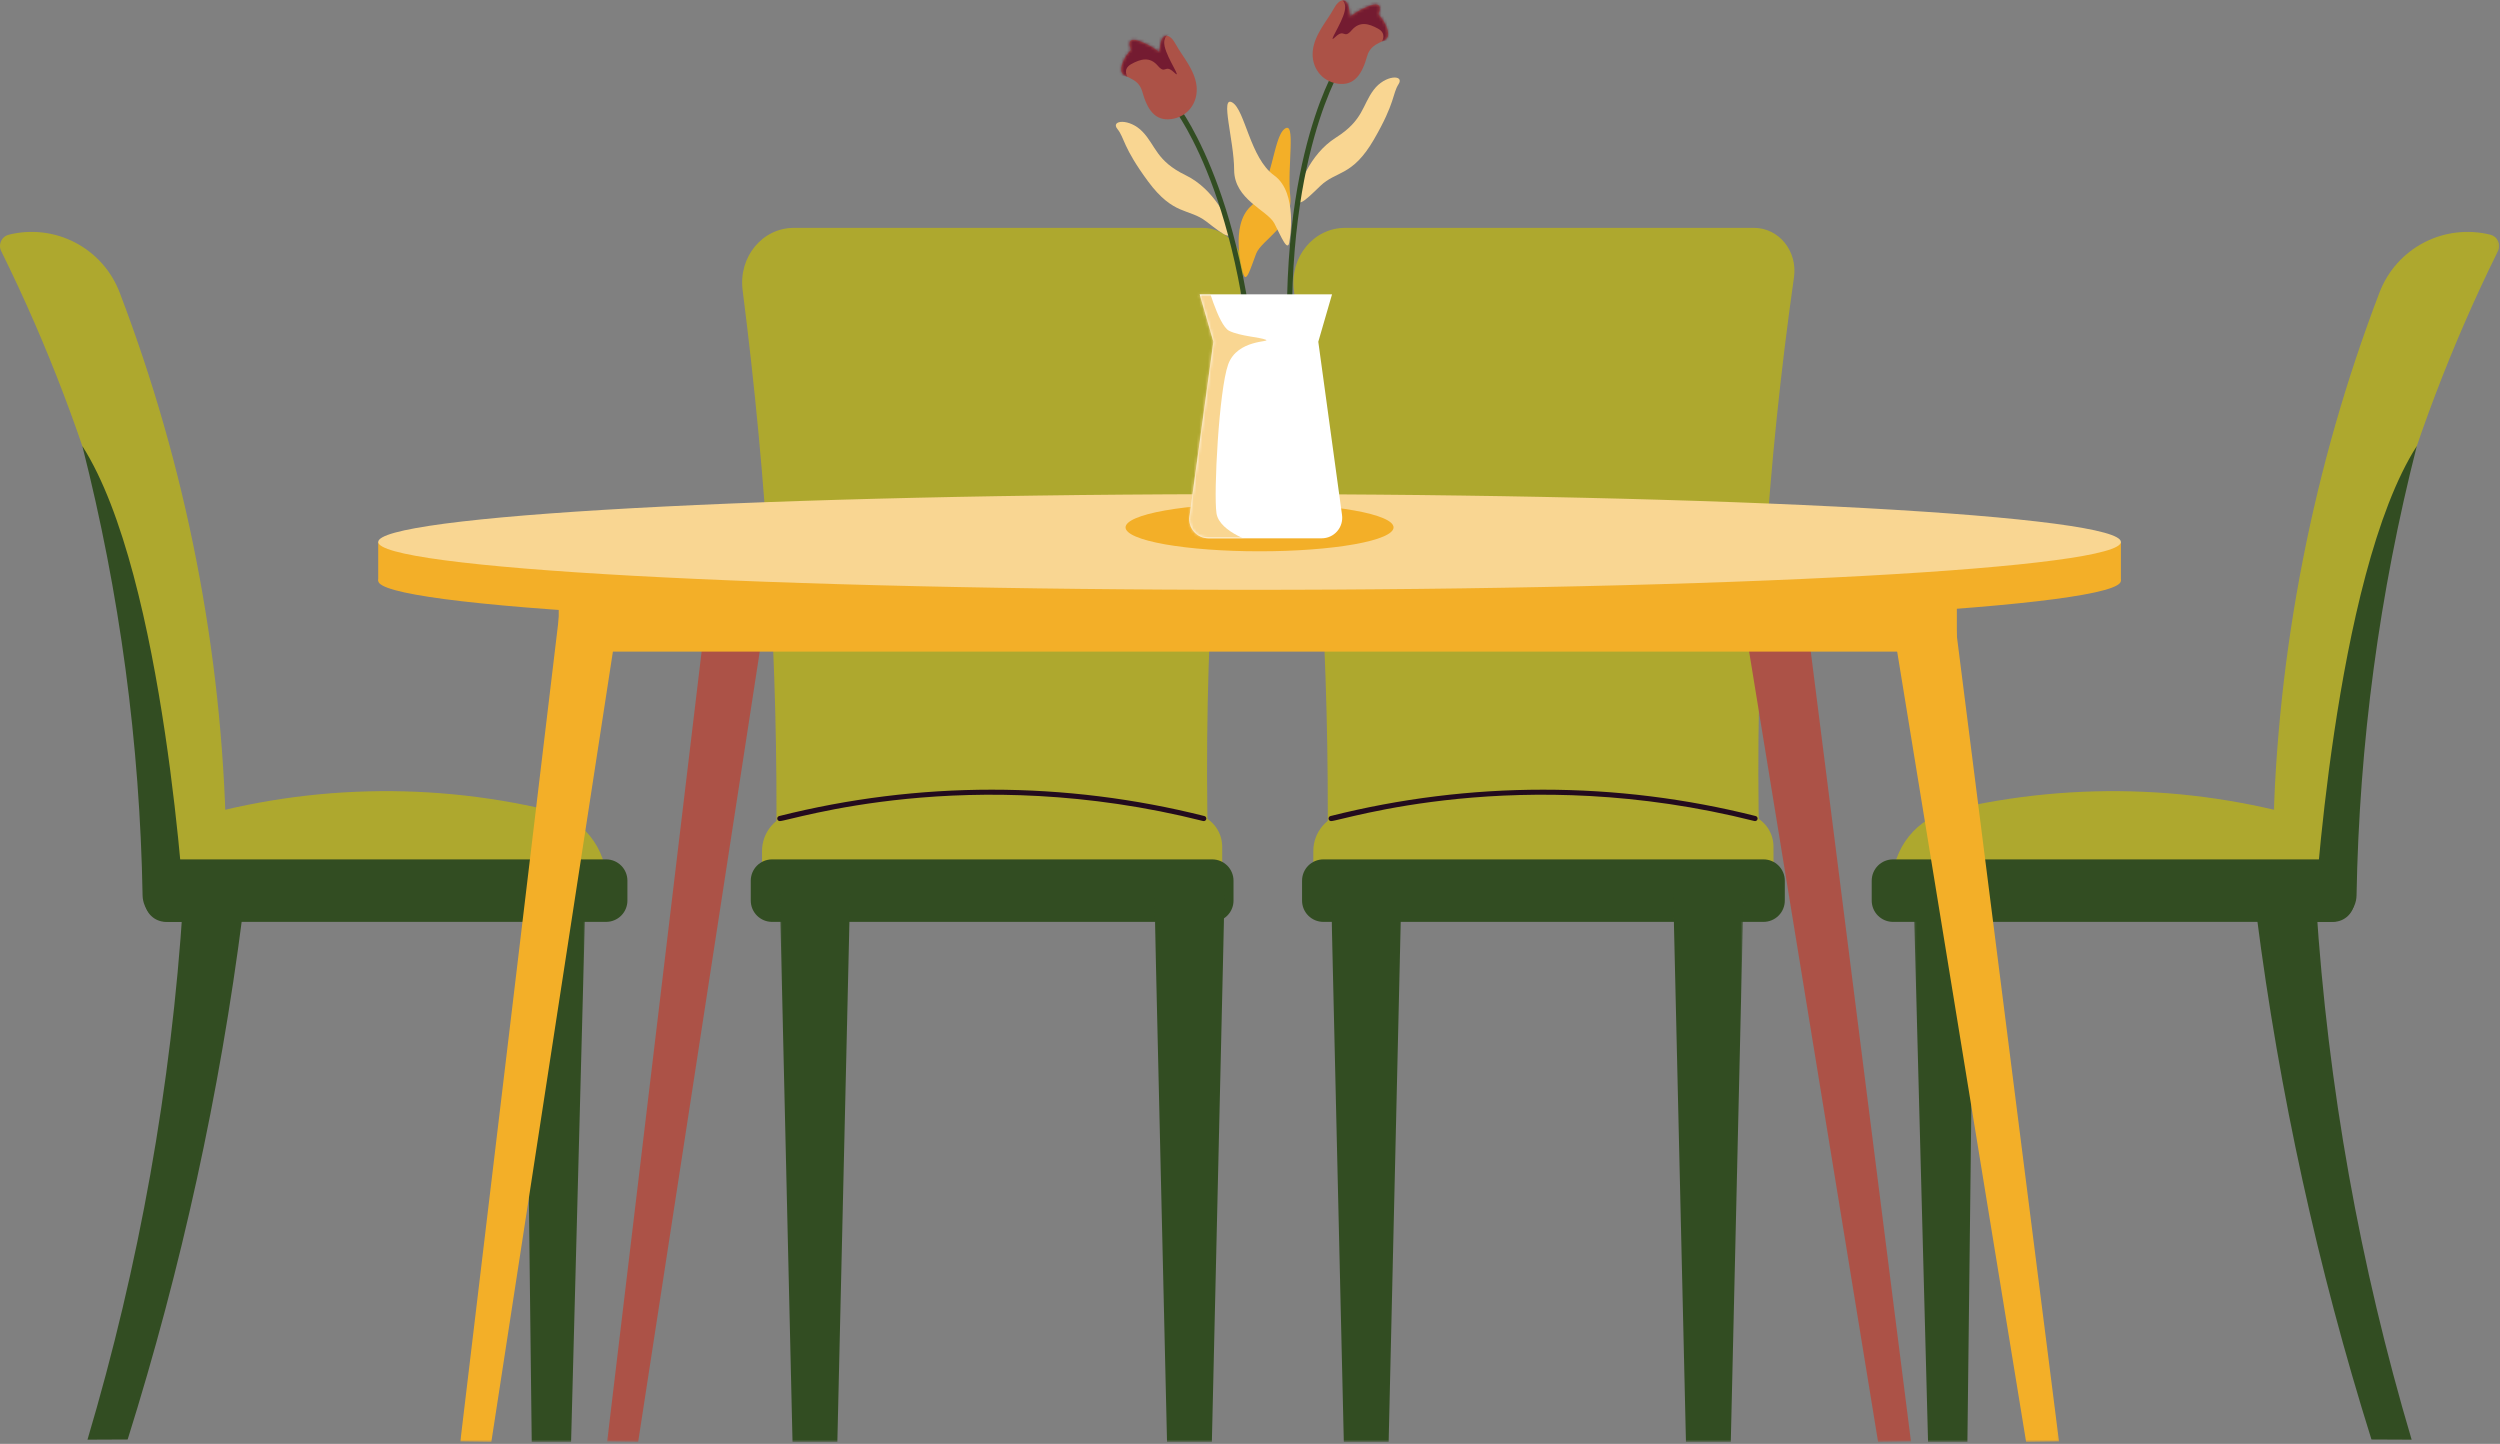 <svg width="864" height="499" viewBox="0 0 864 499" fill="none" xmlns="http://www.w3.org/2000/svg">
<rect x="0" y="0" width="864" height="499" fill="#808080" stroke="none"/>
<path d="M422.406 313.953H263.359V294.099C263.359 293.318 263.427 292.542 263.563 291.771C263.703 291.005 263.906 290.25 264.172 289.516C264.443 288.781 264.771 288.078 265.167 287.401C265.557 286.724 266.005 286.089 266.51 285.49C267.016 284.896 267.568 284.349 268.172 283.849C268.771 283.349 269.411 282.906 270.094 282.516C270.771 282.13 271.479 281.807 272.219 281.542C272.953 281.281 273.708 281.083 274.479 280.953C297.365 277.104 320.411 275.198 343.62 275.234C366.828 275.276 389.87 277.26 412.74 281.193C413.411 281.302 414.063 281.474 414.703 281.703C415.339 281.927 415.953 282.214 416.542 282.547C417.13 282.88 417.688 283.266 418.208 283.698C418.729 284.13 419.208 284.609 419.646 285.125C420.083 285.641 420.474 286.193 420.813 286.776C421.156 287.365 421.443 287.974 421.677 288.609C421.911 289.245 422.089 289.896 422.208 290.563C422.328 291.229 422.385 291.906 422.391 292.583L422.406 313.953Z" fill="#AEA82E"/>
<path d="M417.485 292.583H268.298C268.912 231.26 265.173 167.078 256.652 100.297C255.188 88.818 263.449 78.75 274.381 78.75H415.631C424.261 78.75 430.766 86.771 429.48 95.838C420.35 160.125 415.855 226.078 417.485 292.583Z" fill="#AEA82E"/>
<path d="M612.933 313.953H453.886V294.099C453.886 293.318 453.953 292.542 454.089 291.771C454.224 291.005 454.427 290.25 454.698 289.516C454.964 288.781 455.297 288.078 455.688 287.401C456.084 286.724 456.532 286.089 457.037 285.49C457.542 284.896 458.094 284.344 458.698 283.844C459.297 283.344 459.938 282.901 460.62 282.516C461.297 282.13 462.006 281.807 462.745 281.542C463.479 281.281 464.235 281.083 465.006 280.953C487.891 277.104 510.938 275.198 534.146 275.234C557.354 275.276 580.396 277.26 603.266 281.193C603.938 281.302 604.589 281.474 605.229 281.703C605.865 281.927 606.479 282.208 607.068 282.547C607.657 282.88 608.214 283.266 608.735 283.698C609.256 284.13 609.74 284.604 610.177 285.12C610.615 285.641 611.006 286.193 611.344 286.776C611.688 287.359 611.974 287.974 612.209 288.609C612.443 289.245 612.62 289.896 612.74 290.563C612.86 291.229 612.917 291.901 612.917 292.583L612.933 313.953Z" fill="#AEA82E"/>
<path d="M608.011 292.583H458.823C459.438 231.26 455.693 167.078 447.172 100.297C445.714 88.818 453.969 78.75 464.901 78.75H606.146C614.782 78.75 621.287 86.771 619.995 95.838C610.881 160.125 606.381 226.078 608.011 292.583Z" fill="#AEA82E"/>
<path d="M266.823 297.005H418.943C419.422 297.005 419.901 297.052 420.375 297.146C420.849 297.24 421.313 297.38 421.756 297.563C422.203 297.75 422.631 297.974 423.032 298.245C423.433 298.511 423.802 298.818 424.146 299.156C424.49 299.5 424.792 299.87 425.063 300.276C425.328 300.677 425.558 301.099 425.74 301.547C425.927 301.995 426.068 302.453 426.162 302.927C426.256 303.401 426.302 303.88 426.302 304.365V311.245C426.302 311.724 426.256 312.203 426.162 312.677C426.068 313.151 425.927 313.615 425.74 314.057C425.558 314.505 425.328 314.927 425.063 315.333C424.792 315.735 424.49 316.104 424.146 316.448C423.802 316.787 423.433 317.094 423.032 317.36C422.631 317.63 422.203 317.86 421.756 318.042C421.313 318.229 420.849 318.365 420.375 318.458C419.901 318.557 419.422 318.604 418.943 318.604H266.823C266.339 318.604 265.86 318.557 265.386 318.458C264.912 318.365 264.453 318.229 264.006 318.042C263.558 317.86 263.136 317.63 262.735 317.36C262.334 317.094 261.959 316.787 261.62 316.448C261.276 316.104 260.969 315.735 260.703 315.333C260.433 314.927 260.209 314.505 260.021 314.057C259.839 313.615 259.698 313.151 259.604 312.677C259.511 312.203 259.464 311.724 259.464 311.245V304.365C259.464 303.88 259.511 303.401 259.604 302.927C259.698 302.453 259.839 301.995 260.021 301.547C260.209 301.099 260.433 300.677 260.703 300.276C260.969 299.87 261.276 299.5 261.62 299.156C261.959 298.818 262.334 298.511 262.735 298.245C263.136 297.974 263.558 297.75 264.006 297.563C264.453 297.38 264.912 297.24 265.386 297.146C265.86 297.052 266.339 297.005 266.823 297.005Z" fill="#324D22"/>
<mask id="mask0_837_28607" style="mask-type:luminance" maskUnits="userSpaceOnUse" x="269" y="308" width="26" height="191">
<path d="M269.219 308.537H294.552V498.412H269.219V308.537Z" fill="white"/>
</mask>
<g mask="url(#mask0_837_28607)">
<path d="M289.39 498.318H273.896L269.505 309.141H293.781L289.39 498.318Z" fill="#324D22"/>
</g>
<mask id="mask1_837_28607" style="mask-type:luminance" maskUnits="userSpaceOnUse" x="398" y="308" width="26" height="191">
<path d="M398.553 308.537H423.886V498.412H398.553V308.537Z" fill="white"/>
</mask>
<g mask="url(#mask1_837_28607)">
<path d="M418.823 498.318H403.323L398.933 309.141H423.209L418.823 498.318Z" fill="#324D22"/>
</g>
<path d="M269.505 283.771C269.281 283.771 269.089 283.698 268.922 283.547C268.75 283.401 268.656 283.214 268.625 282.995C268.599 282.771 268.646 282.568 268.776 282.38C268.901 282.198 269.073 282.078 269.292 282.026C281.302 279 293.453 276.724 305.745 275.198C318.042 273.672 330.38 272.912 342.766 272.912C355.151 272.912 367.495 273.672 379.787 275.198C392.078 276.724 404.229 279 416.24 282.026C416.479 282.083 416.662 282.224 416.781 282.432C416.906 282.641 416.938 282.865 416.88 283.104C416.818 283.339 416.682 283.521 416.469 283.646C416.261 283.771 416.037 283.802 415.797 283.745C334.568 263.287 272.943 283.771 269.505 283.771Z" fill="#230B1E"/>
<path d="M457.35 297.005H609.469C609.949 297.005 610.428 297.052 610.902 297.146C611.376 297.24 611.839 297.38 612.282 297.563C612.73 297.75 613.157 297.974 613.558 298.245C613.959 298.511 614.329 298.818 614.673 299.156C615.011 299.5 615.318 299.87 615.589 300.276C615.855 300.677 616.084 301.099 616.266 301.547C616.454 301.995 616.594 302.453 616.688 302.927C616.782 303.401 616.829 303.88 616.829 304.365V311.245C616.829 311.724 616.782 312.203 616.688 312.677C616.594 313.151 616.454 313.615 616.266 314.057C616.084 314.505 615.855 314.927 615.589 315.333C615.318 315.735 615.011 316.104 614.673 316.448C614.329 316.787 613.959 317.094 613.558 317.36C613.157 317.63 612.73 317.86 612.282 318.042C611.839 318.229 611.376 318.365 610.902 318.458C610.428 318.557 609.949 318.604 609.469 318.604H457.35C456.865 318.604 456.386 318.557 455.912 318.458C455.438 318.365 454.98 318.229 454.532 318.042C454.084 317.86 453.662 317.63 453.261 317.36C452.86 317.094 452.485 316.787 452.146 316.448C451.803 316.104 451.495 315.735 451.23 315.333C450.959 314.927 450.735 314.505 450.548 314.057C450.365 313.615 450.225 313.151 450.131 312.677C450.037 312.203 449.99 311.724 449.99 311.245V304.365C449.99 303.88 450.037 303.401 450.131 302.927C450.225 302.453 450.365 301.995 450.548 301.547C450.735 301.099 450.959 300.677 451.23 300.276C451.495 299.87 451.803 299.5 452.146 299.156C452.485 298.818 452.86 298.511 453.261 298.245C453.662 297.974 454.084 297.75 454.532 297.563C454.98 297.38 455.438 297.24 455.912 297.146C456.386 297.052 456.865 297.005 457.35 297.005Z" fill="#324D22"/>
<mask id="mask2_837_28607" style="mask-type:luminance" maskUnits="userSpaceOnUse" x="459" y="308" width="27" height="191">
<path d="M459.886 308.537H485.219V498.412H459.886V308.537Z" fill="white"/>
</mask>
<g mask="url(#mask2_837_28607)">
<path d="M479.917 498.318H464.422L460.031 309.141H484.307L479.917 498.318Z" fill="#324D22"/>
</g>
<mask id="mask3_837_28607" style="mask-type:luminance" maskUnits="userSpaceOnUse" x="577" y="308" width="26" height="191">
<path d="M577.219 308.537H602.552V498.412H577.219V308.537Z" fill="white"/>
</mask>
<g mask="url(#mask3_837_28607)">
<path d="M598.162 498.318H582.667L578.276 309.141H602.552L598.162 498.318Z" fill="#324D22"/>
</g>
<path d="M460.031 283.771C459.807 283.771 459.609 283.693 459.443 283.547C459.276 283.396 459.177 283.214 459.151 282.99C459.125 282.771 459.177 282.568 459.302 282.38C459.427 282.198 459.599 282.078 459.818 282.026C471.828 278.995 483.979 276.724 496.271 275.198C508.568 273.672 520.906 272.912 533.292 272.912C545.677 272.912 558.021 273.672 570.313 275.198C582.604 276.724 594.755 278.995 606.766 282.026C607.005 282.083 607.188 282.224 607.307 282.432C607.432 282.641 607.464 282.865 607.406 283.104C607.344 283.339 607.208 283.521 606.995 283.646C606.786 283.771 606.563 283.802 606.323 283.745C525.068 263.281 463.474 283.771 460.031 283.771Z" fill="#230B1E"/>
<mask id="mask4_837_28607" style="mask-type:luminance" maskUnits="userSpaceOnUse" x="209" y="203" width="58" height="296">
<path d="M209.219 203.203H266.552V498.411H209.219V203.203Z" fill="white"/>
</mask>
<g mask="url(#mask4_837_28607)">
<path d="M220.552 498.318L209.839 498.161C221.573 400.031 233.308 301.901 245.037 203.776L265.386 206.828L220.552 498.318Z" fill="#AC5247"/>
</g>
<path d="M30.234 497.552L44.12 497.49C62.703 438.26 75.938 377.854 83.823 316.281L63.234 312.562C59.172 375.464 48.172 437.125 30.234 497.552Z" fill="#324D22"/>
<mask id="mask5_837_28607" style="mask-type:luminance" maskUnits="userSpaceOnUse" x="181" y="308" width="22" height="191">
<path d="M181.219 308.537H202.552V498.412H181.219V308.537Z" fill="white"/>
</mask>
<g mask="url(#mask5_837_28607)">
<path d="M183.765 498.318H197.369L202.364 309.135H181.536C182.281 372.198 183.021 435.261 183.765 498.318Z" fill="#324D22"/>
</g>
<path d="M57.308 294.469L78.136 289.255C77.454 257.073 74.027 225.188 67.85 193.594C61.678 162 52.844 131.172 41.355 101.099C41.006 100.182 40.61 99.276 40.178 98.396C39.745 97.511 39.277 96.646 38.766 95.802C38.251 94.959 37.704 94.146 37.12 93.349C36.532 92.558 35.912 91.797 35.261 91.058C34.605 90.323 33.917 89.62 33.199 88.943C32.48 88.271 31.73 87.63 30.954 87.026C30.178 86.417 29.376 85.849 28.547 85.318C27.719 84.781 26.865 84.292 25.995 83.834C25.12 83.38 24.23 82.964 23.318 82.589C22.407 82.214 21.48 81.88 20.537 81.589C19.594 81.297 18.646 81.052 17.683 80.849C16.714 80.646 15.745 80.485 14.766 80.365C13.787 80.25 12.808 80.177 11.823 80.151C10.839 80.125 9.855 80.146 8.87 80.203C7.886 80.266 6.907 80.375 5.933 80.526C4.959 80.677 3.995 80.87 3.042 81.11C2.751 81.183 2.469 81.287 2.204 81.422C1.933 81.563 1.683 81.724 1.454 81.917C1.219 82.11 1.016 82.323 0.834 82.563C0.646 82.802 0.495 83.058 0.37 83.328C0.245 83.599 0.146 83.886 0.089 84.177C0.027 84.474 -0.005 84.771 0.001 85.068C0.006 85.37 0.042 85.667 0.115 85.959C0.183 86.25 0.287 86.531 0.422 86.802C8.428 103 15.636 119.542 22.053 136.432C28.474 153.318 34.068 170.479 38.844 187.901C43.615 205.328 47.542 222.943 50.631 240.745C53.714 258.547 55.938 276.453 57.308 294.469Z" fill="#AEA82E"/>
<path d="M57.026 306.026H209.802C209.802 292.687 200.964 282.687 189.688 280.01C178.766 277.417 167.719 275.583 156.547 274.516C145.37 273.448 134.177 273.156 122.964 273.641C111.745 274.12 100.62 275.375 89.579 277.396C78.537 279.417 67.688 282.193 57.026 285.713V306.026Z" fill="#AEA82E"/>
<path d="M209.474 318.599H57.355C56.875 318.599 56.396 318.552 55.922 318.458C55.448 318.365 54.985 318.224 54.542 318.036C54.094 317.854 53.667 317.625 53.266 317.359C52.865 317.089 52.495 316.786 52.151 316.443C51.813 316.099 51.505 315.729 51.235 315.328C50.969 314.927 50.74 314.5 50.558 314.057C50.37 313.609 50.23 313.146 50.136 312.672C50.042 312.198 49.995 311.724 49.995 311.24V304.359C49.995 303.875 50.042 303.396 50.136 302.922C50.23 302.448 50.37 301.99 50.558 301.542C50.74 301.094 50.969 300.672 51.235 300.271C51.505 299.87 51.813 299.495 52.151 299.156C52.495 298.812 52.865 298.505 53.266 298.24C53.667 297.969 54.094 297.745 54.542 297.557C54.985 297.375 55.448 297.234 55.922 297.141C56.396 297.047 56.875 297 57.355 297H209.474C209.959 297 210.438 297.047 210.912 297.141C211.386 297.234 211.844 297.375 212.292 297.557C212.74 297.745 213.162 297.969 213.563 298.24C213.964 298.505 214.339 298.812 214.677 299.156C215.021 299.495 215.328 299.87 215.594 300.271C215.865 300.672 216.089 301.094 216.276 301.542C216.459 301.99 216.599 302.448 216.693 302.922C216.787 303.396 216.834 303.875 216.834 304.359V311.24C216.834 311.724 216.787 312.198 216.693 312.672C216.599 313.146 216.459 313.609 216.276 314.057C216.089 314.5 215.865 314.927 215.594 315.328C215.328 315.729 215.021 316.099 214.677 316.443C214.339 316.786 213.964 317.089 213.563 317.359C213.162 317.625 212.74 317.854 212.292 318.036C211.844 318.224 211.386 318.365 210.912 318.458C210.438 318.552 209.959 318.599 209.474 318.599Z" fill="#324D22"/>
<path d="M28.448 154.141C41.407 205.104 48.349 256.875 49.276 309.453C49.287 310.057 49.355 310.656 49.485 311.245C49.61 311.839 49.792 312.411 50.032 312.964C50.271 313.521 50.558 314.047 50.901 314.547C51.24 315.047 51.625 315.51 52.058 315.932C52.49 316.354 52.959 316.734 53.464 317.068C53.969 317.401 54.5 317.682 55.058 317.911C55.62 318.135 56.193 318.313 56.787 318.427C57.38 318.542 57.98 318.604 58.584 318.604H64C64 318.604 57.209 199.089 28.448 154.141Z" fill="#324D22"/>
<mask id="mask6_837_28607" style="mask-type:luminance" maskUnits="userSpaceOnUse" x="601" y="203" width="61" height="296">
<path d="M601.219 203.203H661.219V498.411H601.219V203.203Z" fill="white"/>
</mask>
<g mask="url(#mask6_837_28607)">
<path d="M649.062 498.318L660.427 498.161C647.979 400.031 635.536 301.901 623.088 203.776L601.505 206.828L649.062 498.318Z" fill="#AC5247"/>
</g>
<path d="M833.464 497.552L819.578 497.49C800.995 438.26 787.76 377.854 779.875 316.281L800.464 312.562C804.526 375.464 815.526 437.125 833.464 497.552Z" fill="#324D22"/>
<mask id="mask7_837_28607" style="mask-type:luminance" maskUnits="userSpaceOnUse" x="661" y="308" width="22" height="191">
<path d="M661.219 308.537H682.552V498.412H661.219V308.537Z" fill="white"/>
</mask>
<g mask="url(#mask7_837_28607)">
<path d="M679.938 498.318H666.334L661.339 309.135H682.167C681.422 372.198 680.683 435.261 679.938 498.318Z" fill="#324D22"/>
</g>
<mask id="mask8_837_28607" style="mask-type:luminance" maskUnits="userSpaceOnUse" x="785" y="79" width="79" height="217">
<path d="M785.219 79.203H863.87V295.203H785.219V79.203Z" fill="white"/>
</mask>
<g mask="url(#mask8_837_28607)">
<path d="M806.391 294.469L785.562 289.255C786.245 257.073 789.672 225.188 795.849 193.594C802.021 162 810.854 131.172 822.344 101.099C822.698 100.182 823.089 99.276 823.521 98.396C823.953 97.51 824.427 96.646 824.938 95.802C825.448 94.958 825.995 94.146 826.578 93.349C827.167 92.557 827.786 91.797 828.443 91.057C829.094 90.323 829.781 89.62 830.5 88.943C831.219 88.271 831.969 87.63 832.745 87.026C833.521 86.417 834.323 85.849 835.151 85.318C835.979 84.781 836.833 84.292 837.703 83.833C838.578 83.38 839.474 82.963 840.38 82.588C841.292 82.213 842.219 81.88 843.161 81.588C844.104 81.297 845.057 81.052 846.021 80.849C846.984 80.646 847.953 80.484 848.932 80.37C849.911 80.25 850.891 80.177 851.875 80.151C852.865 80.125 853.844 80.146 854.828 80.203C855.813 80.266 856.792 80.375 857.766 80.526C858.74 80.677 859.703 80.87 860.656 81.109C860.948 81.182 861.229 81.287 861.5 81.422C861.766 81.562 862.016 81.724 862.245 81.917C862.479 82.109 862.688 82.323 862.87 82.562C863.052 82.802 863.203 83.057 863.333 83.328C863.458 83.599 863.552 83.885 863.615 84.177C863.677 84.474 863.703 84.771 863.698 85.068C863.693 85.37 863.656 85.667 863.583 85.958C863.516 86.25 863.411 86.531 863.276 86.802C855.276 103 848.063 119.542 841.646 136.432C835.229 153.318 829.63 170.479 824.859 187.901C820.083 205.328 816.156 222.943 813.073 240.745C809.984 258.547 807.76 276.453 806.391 294.469Z" fill="#AEA82E"/>
</g>
<path d="M806.673 306.026H653.896C653.896 292.687 662.761 282.687 674.011 280.01C684.933 277.417 695.98 275.583 707.152 274.516C718.329 273.448 729.521 273.156 740.74 273.641C751.954 274.12 763.079 275.375 774.12 277.396C785.162 279.417 796.011 282.193 806.673 285.713V306.026Z" fill="#AEA82E"/>
<path d="M654.225 297.005H806.344C806.829 297.005 807.303 297.052 807.777 297.146C808.251 297.24 808.714 297.38 809.162 297.563C809.605 297.75 810.032 297.974 810.433 298.245C810.834 298.511 811.204 298.818 811.548 299.156C811.891 299.5 812.193 299.87 812.464 300.276C812.73 300.677 812.959 301.099 813.141 301.547C813.329 301.995 813.469 302.453 813.563 302.927C813.657 303.401 813.704 303.88 813.704 304.365V311.245C813.704 311.724 813.657 312.203 813.563 312.677C813.469 313.151 813.329 313.615 813.141 314.057C812.959 314.505 812.73 314.927 812.464 315.333C812.193 315.735 811.891 316.104 811.548 316.448C811.204 316.787 810.834 317.094 810.433 317.36C810.032 317.63 809.605 317.86 809.162 318.042C808.714 318.229 808.251 318.365 807.777 318.458C807.303 318.557 806.829 318.604 806.344 318.604H654.225C653.74 318.604 653.261 318.557 652.787 318.458C652.313 318.365 651.855 318.229 651.407 318.042C650.959 317.86 650.537 317.63 650.136 317.36C649.735 317.094 649.36 316.787 649.021 316.448C648.678 316.104 648.37 315.735 648.105 315.333C647.834 314.927 647.61 314.505 647.423 314.057C647.24 313.615 647.1 313.151 647.006 312.677C646.912 312.203 646.865 311.724 646.865 311.245V304.365C646.865 303.88 646.912 303.401 647.006 302.927C647.1 302.453 647.24 301.995 647.423 301.547C647.61 301.099 647.834 300.677 648.105 300.276C648.37 299.87 648.678 299.5 649.021 299.156C649.36 298.818 649.735 298.511 650.136 298.245C650.537 297.974 650.959 297.75 651.407 297.563C651.855 297.38 652.313 297.24 652.787 297.146C653.261 297.052 653.74 297.005 654.225 297.005Z" fill="#324D22"/>
<path d="M835.25 154.141C822.292 205.104 815.349 256.875 814.422 309.453C814.412 310.057 814.344 310.656 814.214 311.245C814.089 311.839 813.907 312.411 813.667 312.964C813.433 313.521 813.141 314.047 812.802 314.547C812.459 315.047 812.073 315.51 811.641 315.932C811.209 316.354 810.74 316.734 810.24 317.068C809.735 317.401 809.198 317.682 808.641 317.911C808.084 318.135 807.506 318.313 806.912 318.427C806.318 318.542 805.719 318.604 805.115 318.604H799.698C799.698 318.604 806.49 199.089 835.25 154.141Z" fill="#324D22"/>
<path d="M193.094 200.724H676.286V225.193H193.094V200.724Z" fill="#F3AF28"/>
<mask id="mask9_837_28607" style="mask-type:luminance" maskUnits="userSpaceOnUse" x="158" y="203" width="58" height="296">
<path d="M158.553 203.203H215.886V498.411H158.553V203.203Z" fill="white"/>
</mask>
<g mask="url(#mask9_837_28607)">
<path d="M169.808 498.318L159.095 498.161C170.824 400.031 182.558 301.901 194.293 203.776L214.642 206.828L169.808 498.318Z" fill="#F3AF28"/>
</g>
<mask id="mask10_837_28607" style="mask-type:luminance" maskUnits="userSpaceOnUse" x="651" y="203" width="61" height="296">
<path d="M651.886 203.203H711.886V498.411H651.886V203.203Z" fill="white"/>
</mask>
<g mask="url(#mask10_837_28607)">
<path d="M700.224 498.318L711.589 498.161C699.141 400.031 686.698 301.901 674.25 203.776L652.667 206.828L700.224 498.318Z" fill="#F3AF28"/>
</g>
<path d="M732.985 200.724C732.985 200.995 732.865 201.266 732.62 201.536C732.381 201.802 732.016 202.073 731.537 202.344C731.052 202.615 730.448 202.88 729.724 203.151C729 203.417 728.162 203.682 727.198 203.948C726.235 204.214 725.157 204.479 723.959 204.74C722.761 205.005 721.448 205.266 720.016 205.521C718.589 205.781 717.042 206.036 715.381 206.292C713.719 206.547 711.948 206.802 710.063 207.052C708.177 207.302 706.177 207.547 704.073 207.792C701.964 208.036 699.75 208.276 697.427 208.516C695.105 208.755 692.677 208.99 690.141 209.224C687.61 209.453 684.974 209.682 682.235 209.911C679.495 210.135 676.662 210.354 673.724 210.573C670.787 210.792 667.756 211.005 664.631 211.214C661.506 211.422 658.287 211.625 654.974 211.828C651.667 212.026 648.271 212.224 644.787 212.417C641.297 212.604 637.73 212.792 634.078 212.974C630.427 213.156 626.698 213.333 622.886 213.505C619.078 213.677 615.193 213.844 611.235 214.005C607.276 214.167 603.25 214.323 599.151 214.469C595.052 214.62 590.891 214.766 586.662 214.906C582.438 215.042 578.151 215.177 573.802 215.307C569.459 215.432 565.058 215.552 560.599 215.672C556.146 215.786 551.641 215.896 547.089 216C542.537 216.104 537.938 216.198 533.297 216.292C528.657 216.38 523.98 216.469 519.266 216.547C514.547 216.625 509.802 216.698 505.021 216.76C500.24 216.828 495.433 216.885 490.599 216.938C485.766 216.995 480.912 217.036 476.037 217.078C471.162 217.12 466.271 217.151 461.365 217.177C456.464 217.203 451.547 217.224 446.625 217.24C441.703 217.25 436.776 217.255 431.849 217.255C426.922 217.255 421.995 217.25 417.073 217.24C412.151 217.224 407.24 217.203 402.334 217.177C397.427 217.151 392.537 217.12 387.662 217.078C382.787 217.036 377.933 216.995 373.099 216.938C368.266 216.885 363.459 216.828 358.677 216.76C353.901 216.698 349.151 216.625 344.433 216.547C339.719 216.469 335.042 216.38 330.401 216.292C325.761 216.198 321.162 216.104 316.61 216C312.058 215.896 307.552 215.786 303.099 215.672C298.641 215.552 294.24 215.432 289.896 215.307C285.547 215.177 281.261 215.042 277.037 214.906C272.808 214.766 268.646 214.62 264.547 214.469C260.448 214.323 256.422 214.167 252.464 214.005C248.506 213.844 244.62 213.677 240.813 213.505C237 213.333 233.271 213.156 229.62 212.974C225.969 212.792 222.401 212.604 218.917 212.417C215.433 212.224 212.032 212.026 208.724 211.828C205.412 211.625 202.198 211.422 199.068 211.214C195.943 211.005 192.912 210.792 189.974 210.573C187.042 210.354 184.203 210.135 181.464 209.911C178.729 209.682 176.089 209.453 173.558 209.224C171.026 208.99 168.594 208.755 166.271 208.516C163.948 208.276 161.735 208.036 159.625 207.792C157.521 207.547 155.521 207.302 153.636 207.052C151.75 206.802 149.979 206.547 148.318 206.292C146.657 206.036 145.115 205.781 143.683 205.521C142.25 205.266 140.938 205.005 139.74 204.74C138.542 204.479 137.464 204.214 136.5 203.948C135.542 203.682 134.698 203.417 133.974 203.151C133.25 202.88 132.646 202.615 132.167 202.344C131.683 202.073 131.318 201.802 131.078 201.536C130.834 201.266 130.714 200.995 130.714 200.724C130.714 200.453 130.834 200.182 131.078 199.911C131.318 199.641 131.683 199.37 132.167 199.104C132.646 198.833 133.25 198.563 133.974 198.297C134.698 198.031 135.542 197.76 136.5 197.495C137.464 197.229 138.542 196.969 139.74 196.703C140.938 196.443 142.25 196.182 143.683 195.922C145.115 195.661 146.657 195.406 148.318 195.151C149.979 194.896 151.75 194.646 153.636 194.396C155.521 194.146 157.521 193.896 159.625 193.651C161.735 193.406 163.948 193.167 166.271 192.927C168.594 192.688 171.026 192.453 173.558 192.224C176.089 191.99 178.729 191.76 181.464 191.536C184.203 191.313 187.042 191.089 189.974 190.875C192.912 190.656 195.943 190.443 199.068 190.234C202.198 190.026 205.412 189.818 208.724 189.62C212.032 189.417 215.433 189.224 218.917 189.031C222.401 188.839 225.969 188.651 229.62 188.469C233.271 188.292 237 188.115 240.813 187.943C244.62 187.771 248.506 187.604 252.464 187.443C256.422 187.281 260.448 187.125 264.547 186.974C268.646 186.823 272.808 186.677 277.037 186.542C281.261 186.401 285.547 186.266 289.896 186.141C294.24 186.01 298.641 185.891 303.099 185.776C307.552 185.661 312.058 185.552 316.61 185.448C321.162 185.344 325.761 185.245 330.401 185.156C335.042 185.062 339.719 184.979 344.433 184.901C349.151 184.823 353.901 184.75 358.677 184.682C363.459 184.62 368.266 184.557 373.099 184.505C377.933 184.453 382.787 184.406 387.662 184.365C392.537 184.328 397.427 184.292 402.334 184.266C407.24 184.24 412.151 184.219 417.073 184.208C421.995 184.193 426.922 184.188 431.849 184.188C436.776 184.188 441.703 184.193 446.625 184.208C451.547 184.219 456.464 184.24 461.365 184.266C466.271 184.292 471.162 184.328 476.037 184.365C480.912 184.406 485.766 184.453 490.599 184.505C495.433 184.557 500.24 184.62 505.021 184.682C509.802 184.75 514.547 184.823 519.266 184.901C523.98 184.979 528.657 185.062 533.297 185.156C537.938 185.245 542.537 185.344 547.089 185.448C551.641 185.552 556.146 185.661 560.599 185.776C565.058 185.891 569.459 186.01 573.802 186.141C578.151 186.266 582.438 186.401 586.662 186.542C590.891 186.677 595.052 186.823 599.151 186.974C603.25 187.125 607.276 187.281 611.235 187.443C615.193 187.604 619.078 187.771 622.886 187.943C626.698 188.115 630.427 188.292 634.078 188.469C637.73 188.651 641.297 188.839 644.787 189.031C648.271 189.224 651.667 189.417 654.974 189.62C658.287 189.818 661.506 190.026 664.631 190.234C667.756 190.443 670.787 190.656 673.724 190.875C676.662 191.089 679.495 191.313 682.235 191.536C684.974 191.76 687.61 191.99 690.141 192.224C692.677 192.453 695.105 192.688 697.427 192.927C699.75 193.167 701.964 193.406 704.073 193.651C706.177 193.896 708.177 194.146 710.063 194.396C711.948 194.646 713.719 194.896 715.381 195.151C717.042 195.406 718.589 195.661 720.016 195.922C721.448 196.182 722.761 196.443 723.959 196.703C725.157 196.969 726.235 197.229 727.198 197.495C728.162 197.76 729 198.031 729.724 198.297C730.448 198.563 731.052 198.833 731.537 199.104C732.016 199.37 732.381 199.641 732.62 199.911C732.865 200.182 732.985 200.453 732.985 200.724Z" fill="#F3AF28"/>
<path d="M130.714 187.302H732.985V200.724H130.714V187.302Z" fill="#F3AF28"/>
<path d="M732.985 187.302C732.985 187.573 732.865 187.844 732.62 188.115C732.381 188.385 732.016 188.656 731.537 188.922C731.052 189.193 730.448 189.458 729.724 189.729C729 189.995 728.162 190.26 727.198 190.526C726.235 190.792 725.157 191.057 723.959 191.318C722.761 191.583 721.448 191.844 720.016 192.104C718.589 192.359 717.042 192.62 715.381 192.875C713.719 193.13 711.948 193.38 710.063 193.63C708.177 193.88 706.177 194.125 704.073 194.37C701.964 194.615 699.75 194.859 697.427 195.099C695.105 195.333 692.677 195.573 690.141 195.802C687.61 196.036 684.974 196.266 682.235 196.49C679.495 196.714 676.662 196.932 673.724 197.151C670.787 197.37 667.756 197.583 664.631 197.792C661.506 198 658.287 198.208 654.974 198.406C651.667 198.609 648.271 198.802 644.787 198.995C641.297 199.188 637.73 199.37 634.078 199.552C630.427 199.734 626.698 199.911 622.886 200.083C619.078 200.255 615.193 200.422 611.235 200.583C607.276 200.745 603.25 200.901 599.151 201.052C595.052 201.203 590.891 201.344 586.662 201.484C582.438 201.625 578.151 201.755 573.802 201.885C569.459 202.01 565.058 202.135 560.599 202.25C556.146 202.365 551.641 202.474 547.089 202.578C542.537 202.682 537.938 202.781 533.297 202.87C528.657 202.964 523.98 203.047 519.266 203.125C514.547 203.203 509.802 203.276 505.021 203.344C500.24 203.406 495.433 203.469 490.599 203.521C485.766 203.573 480.912 203.62 476.037 203.656C471.162 203.698 466.271 203.729 461.365 203.76C456.464 203.786 451.547 203.802 446.625 203.818C441.703 203.828 436.776 203.839 431.849 203.839C426.922 203.839 421.995 203.828 417.073 203.818C412.151 203.802 407.24 203.786 402.334 203.76C397.427 203.729 392.537 203.698 387.662 203.656C382.787 203.62 377.933 203.573 373.099 203.521C368.266 203.469 363.459 203.406 358.677 203.344C353.901 203.276 349.151 203.203 344.433 203.125C339.719 203.047 335.042 202.964 330.401 202.87C325.761 202.781 321.162 202.682 316.61 202.578C312.058 202.474 307.552 202.365 303.099 202.25C298.641 202.135 294.24 202.01 289.896 201.885C285.547 201.755 281.261 201.625 277.037 201.484C272.808 201.344 268.646 201.203 264.547 201.052C260.448 200.901 256.422 200.745 252.464 200.583C248.506 200.422 244.62 200.255 240.813 200.083C237 199.911 233.271 199.734 229.62 199.552C225.969 199.37 222.401 199.188 218.917 198.995C215.433 198.802 212.032 198.609 208.724 198.406C205.412 198.208 202.198 198 199.068 197.792C195.943 197.583 192.912 197.37 189.974 197.151C187.042 196.937 184.203 196.714 181.464 196.49C178.729 196.266 176.089 196.036 173.558 195.802C171.026 195.573 168.594 195.333 166.271 195.099C163.948 194.859 161.735 194.615 159.625 194.37C157.521 194.125 155.521 193.88 153.636 193.63C151.75 193.38 149.979 193.13 148.318 192.875C146.657 192.62 145.115 192.359 143.683 192.104C142.25 191.844 140.938 191.583 139.74 191.318C138.542 191.057 137.464 190.792 136.5 190.526C135.542 190.26 134.698 189.995 133.974 189.729C133.25 189.458 132.646 189.193 132.167 188.922C131.683 188.656 131.318 188.385 131.078 188.115C130.834 187.844 130.714 187.573 130.714 187.302C130.714 187.031 130.834 186.76 131.078 186.49C131.318 186.219 131.683 185.953 132.167 185.682C132.646 185.411 133.25 185.146 133.974 184.875C134.698 184.609 135.542 184.344 136.5 184.078C137.464 183.813 138.542 183.547 139.74 183.286C140.938 183.021 142.25 182.76 143.683 182.505C145.115 182.245 146.657 181.984 148.318 181.734C149.979 181.479 151.75 181.224 153.636 180.974C155.521 180.724 157.521 180.479 159.625 180.234C161.735 179.99 163.948 179.745 166.271 179.51C168.594 179.271 171.026 179.036 173.558 178.802C176.089 178.568 178.729 178.344 181.464 178.115C184.203 177.891 187.042 177.672 189.974 177.453C192.912 177.234 195.943 177.021 199.068 176.813C202.198 176.604 205.412 176.401 208.724 176.198C212.032 176 215.433 175.802 218.917 175.609C222.401 175.417 225.969 175.234 229.62 175.052C233.271 174.87 237 174.693 240.813 174.521C244.62 174.349 248.506 174.182 252.464 174.021C256.422 173.859 260.448 173.703 264.547 173.552C268.646 173.406 272.808 173.26 277.037 173.12C281.261 172.979 285.547 172.849 289.896 172.719C294.24 172.594 298.641 172.469 303.099 172.354C307.552 172.24 312.058 172.13 316.61 172.026C321.162 171.922 325.761 171.823 330.401 171.734C335.042 171.641 339.719 171.557 344.433 171.479C349.151 171.401 353.901 171.328 358.677 171.266C363.459 171.198 368.266 171.141 373.099 171.083C377.933 171.031 382.787 170.984 387.662 170.948C392.537 170.906 397.427 170.875 402.334 170.849C407.24 170.823 412.151 170.802 417.073 170.786C421.995 170.776 426.922 170.766 431.849 170.766C436.776 170.766 441.703 170.776 446.625 170.786C451.547 170.802 456.464 170.823 461.365 170.849C466.271 170.875 471.162 170.906 476.037 170.948C480.912 170.984 485.766 171.031 490.599 171.083C495.433 171.141 500.24 171.198 505.021 171.266C509.802 171.328 514.547 171.401 519.266 171.479C523.98 171.557 528.657 171.641 533.297 171.734C537.938 171.823 542.537 171.922 547.089 172.026C551.641 172.13 556.146 172.24 560.599 172.354C565.058 172.469 569.459 172.594 573.802 172.719C578.151 172.849 582.438 172.979 586.662 173.12C590.891 173.26 595.052 173.406 599.151 173.552C603.25 173.703 607.276 173.859 611.235 174.021C615.193 174.182 619.078 174.349 622.886 174.521C626.698 174.693 630.427 174.87 634.078 175.052C637.73 175.234 641.297 175.417 644.787 175.609C648.271 175.802 651.667 176 654.974 176.198C658.287 176.401 661.506 176.604 664.631 176.813C667.756 177.021 670.787 177.234 673.724 177.453C676.662 177.672 679.495 177.891 682.235 178.115C684.974 178.344 687.61 178.568 690.141 178.802C692.677 179.036 695.105 179.271 697.427 179.51C699.75 179.745 701.964 179.99 704.073 180.234C706.177 180.479 708.177 180.724 710.063 180.974C711.948 181.224 713.719 181.479 715.381 181.734C717.042 181.984 718.589 182.245 720.016 182.505C721.448 182.76 722.761 183.021 723.959 183.286C725.157 183.547 726.235 183.813 727.198 184.078C728.162 184.344 729 184.609 729.724 184.875C730.448 185.146 731.052 185.411 731.537 185.682C732.016 185.953 732.381 186.219 732.62 186.49C732.865 186.76 732.985 187.031 732.985 187.302Z" fill="#F9D692"/>
<path d="M481.615 182.266C481.615 182.536 481.542 182.807 481.391 183.073C481.245 183.344 481.021 183.609 480.725 183.875C480.428 184.141 480.063 184.406 479.62 184.661C479.183 184.922 478.673 185.177 478.089 185.427C477.511 185.677 476.86 185.922 476.146 186.161C475.433 186.401 474.652 186.63 473.808 186.854C472.969 187.078 472.063 187.297 471.105 187.505C470.141 187.714 469.126 187.917 468.053 188.109C466.98 188.297 465.855 188.479 464.683 188.651C463.511 188.823 462.292 188.984 461.032 189.135C459.771 189.286 458.469 189.427 457.136 189.552C455.798 189.682 454.428 189.797 453.027 189.901C451.626 190 450.199 190.094 448.745 190.172C447.292 190.25 445.824 190.318 444.339 190.37C442.85 190.422 441.35 190.464 439.839 190.49C438.334 190.516 436.818 190.526 435.303 190.526C433.787 190.526 432.271 190.516 430.761 190.49C429.251 190.464 427.756 190.422 426.266 190.37C424.777 190.318 423.308 190.25 421.86 190.172C420.407 190.094 418.98 190 417.579 189.901C416.178 189.797 414.808 189.682 413.469 189.552C412.131 189.427 410.834 189.286 409.574 189.135C408.313 188.984 407.094 188.823 405.923 188.651C404.751 188.479 403.626 188.297 402.553 188.109C401.48 187.917 400.464 187.714 399.501 187.505C398.537 187.297 397.636 187.078 396.792 186.854C395.954 186.63 395.173 186.401 394.459 186.161C393.74 185.922 393.094 185.677 392.516 185.427C391.933 185.177 391.423 184.922 390.985 184.661C390.542 184.406 390.173 184.141 389.881 183.875C389.584 183.609 389.36 183.344 389.214 183.073C389.063 182.807 388.99 182.536 388.99 182.266C388.99 181.995 389.063 181.724 389.214 181.453C389.36 181.188 389.584 180.917 389.881 180.651C390.173 180.385 390.542 180.125 390.985 179.865C391.423 179.609 391.933 179.354 392.516 179.104C393.094 178.854 393.74 178.609 394.459 178.37C395.173 178.13 395.954 177.901 396.792 177.672C397.636 177.448 398.537 177.234 399.501 177.021C400.464 176.813 401.48 176.615 402.553 176.422C403.626 176.229 404.751 176.047 405.923 175.875C407.094 175.708 408.313 175.547 409.574 175.396C410.834 175.245 412.131 175.104 413.469 174.979C414.808 174.849 416.178 174.734 417.579 174.63C418.98 174.526 420.407 174.437 421.86 174.359C423.308 174.281 424.777 174.214 426.266 174.161C427.756 174.109 429.251 174.068 430.761 174.042C432.271 174.016 433.787 174 435.303 174C436.818 174 438.334 174.016 439.839 174.042C441.35 174.068 442.85 174.109 444.339 174.161C445.824 174.214 447.292 174.281 448.745 174.359C450.199 174.437 451.626 174.526 453.027 174.63C454.428 174.734 455.798 174.849 457.136 174.979C458.469 175.104 459.771 175.245 461.032 175.396C462.292 175.547 463.511 175.708 464.683 175.875C465.855 176.047 466.98 176.229 468.053 176.422C469.126 176.615 470.141 176.813 471.105 177.021C472.063 177.234 472.969 177.448 473.808 177.672C474.652 177.901 475.433 178.13 476.146 178.37C476.86 178.609 477.511 178.854 478.089 179.104C478.673 179.354 479.183 179.609 479.62 179.865C480.063 180.125 480.428 180.385 480.725 180.651C481.021 180.917 481.245 181.188 481.391 181.453C481.542 181.724 481.615 181.995 481.615 182.266Z" fill="#F3AF28"/>
<path d="M424.318 76.547C424.318 76.547 419.886 65.469 409.745 60.547C399.605 55.625 399.5 50.427 394.933 45.589C390.365 40.755 383.662 41.495 386.167 44.568C388.672 47.641 387.938 50.714 396.75 62.662C405.568 74.61 410.808 71.88 416.896 76.547C422.985 81.214 427.167 84.719 424.318 76.547Z" fill="#F9D692"/>
<path d="M434.511 157.208C434.266 157.208 434.052 157.125 433.881 156.948C433.709 156.776 433.62 156.568 433.62 156.323C433.443 113.214 425.891 83.261 419.584 65.719C412.755 46.719 405.875 37.807 405.813 37.709C405.672 37.516 405.62 37.302 405.651 37.068C405.688 36.834 405.797 36.641 405.985 36.495C406.172 36.349 406.386 36.287 406.62 36.313C406.86 36.334 407.052 36.438 407.209 36.62C407.49 36.984 414.297 45.787 421.214 65.011C427.589 82.698 435.219 112.891 435.396 156.318C435.407 156.568 435.328 156.781 435.151 156.958C434.974 157.136 434.761 157.219 434.511 157.208Z" fill="#324D22"/>
<path d="M429.558 94.109C429.558 94.109 424.771 78.01 432.37 71.188C439.964 64.365 439.876 47.656 443.938 44.552C448.001 41.443 444.797 57.521 445.907 67.766C447.016 78.01 436.001 82.828 434.126 87.661C432.245 92.495 430.563 98.802 429.558 94.109Z" fill="#F3AF28"/>
<path d="M448.963 65.068C448.963 65.068 452.156 53.589 461.682 47.562C471.203 41.536 470.75 36.375 474.74 31.068C478.734 25.76 485.49 25.75 483.344 29.083C481.193 32.417 482.266 35.385 474.812 48.234C467.359 61.083 461.854 58.927 456.318 64.245C450.786 69.562 447.016 73.505 448.963 65.068Z" fill="#F9D692"/>
<path d="M447.625 146.37C447.396 146.37 447.198 146.297 447.031 146.141C446.859 145.99 446.766 145.802 446.74 145.573C442.13 102.396 446.391 71.547 450.771 53.266C455.542 33.396 461.328 23.901 461.568 23.505C461.693 23.297 461.88 23.162 462.115 23.104C462.354 23.052 462.578 23.089 462.786 23.214C462.995 23.344 463.13 23.526 463.187 23.766C463.245 24.005 463.208 24.224 463.078 24.438C462.844 24.818 439.745 63.37 448.5 145.391C448.526 145.651 448.453 145.875 448.281 146.073C448.104 146.266 447.885 146.365 447.625 146.37Z" fill="#324D22"/>
<path d="M445.672 83.104C445.672 83.104 448.657 66.573 440.355 60.63C432.047 54.682 430.303 38.068 425.922 35.443C421.537 32.823 426.49 48.432 426.521 58.735C426.553 69.031 438.047 72.636 440.422 77.214C442.803 81.787 445.193 87.87 445.672 83.104Z" fill="#F9D692"/>
<path d="M476.376 5.005C476.949 5.589 477.459 6.219 477.907 6.901C478.157 7.287 479.845 9.927 479.761 12.005C479.647 14.99 474.001 13.995 472.48 19.412C470.798 25.438 468.178 29.719 462.423 28.932C456.668 28.146 453.079 23.172 453.709 17.479C454.339 11.787 458.793 7.016 460.834 3.182C462.871 -0.651 465.449 -1.109 466.199 3.047C466.949 7.198 465.694 5.735 470.246 3.401C474.798 1.063 478.147 0.287 476.376 5.005Z" fill="#AC5247"/>
<mask id="mask11_837_28607" style="mask-type:luminance" maskUnits="userSpaceOnUse" x="459" y="0" width="21" height="16">
<path d="M459.886 0H479.886V15.203H459.886V0Z" fill="white"/>
</mask>
<g mask="url(#mask11_837_28607)">
<mask id="mask12_837_28607" style="mask-type:luminance" maskUnits="userSpaceOnUse" x="453" y="0" width="27" height="30">
<path d="M476.375 5.005C476.948 5.589 477.458 6.219 477.906 6.901C478.156 7.286 479.844 9.927 479.76 12.005C479.646 14.99 474 13.995 472.479 19.412C470.797 25.438 468.177 29.719 462.422 28.932C456.667 28.146 453.078 23.172 453.708 17.479C454.338 11.787 458.792 7.016 460.833 3.182C462.87 -0.651 465.448 -1.109 466.198 3.047C466.948 7.198 465.693 5.734 470.245 3.401C474.797 1.063 478.146 0.286 476.375 5.005Z" fill="white"/>
</mask>
<g mask="url(#mask12_837_28607)">
<path d="M477.568 14.349C477.568 14.349 479.432 11.641 476.24 9.891C473.047 8.141 469.896 7.229 467.115 10.474C464.339 13.719 464.755 9.708 461.526 12.745C458.302 15.787 463.776 8.266 464.74 3.781C465.703 -0.703 461.745 -0.781 461.745 -0.781L479.167 -3.229L484.693 4.875L486.063 12.599L477.568 14.349Z" fill="#741B31"/>
</g>
</g>
<path d="M390.86 17.229C390.287 17.813 389.777 18.443 389.329 19.125C389.079 19.511 387.391 22.151 387.475 24.229C387.594 27.208 393.235 26.219 394.761 31.636C396.438 37.661 399.058 41.943 404.813 41.156C410.568 40.37 414.157 35.396 413.527 29.703C412.897 24.011 408.443 19.24 406.407 15.406C404.376 11.573 401.787 11.115 401.037 15.271C400.287 19.422 401.542 17.958 396.99 15.625C392.443 13.287 389.089 12.511 390.86 17.229Z" fill="#AC5247"/>
<mask id="mask13_837_28607" style="mask-type:luminance" maskUnits="userSpaceOnUse" x="387" y="11" width="21" height="17">
<path d="M387.094 11.964H407.885V27.203H387.094V11.964Z" fill="white"/>
</mask>
<g mask="url(#mask13_837_28607)">
<mask id="mask14_837_28607" style="mask-type:luminance" maskUnits="userSpaceOnUse" x="387" y="12" width="27" height="30">
<path d="M390.859 17.229C390.286 17.813 389.776 18.443 389.328 19.125C389.078 19.511 387.39 22.151 387.474 24.229C387.593 27.208 393.234 26.219 394.76 31.636C396.437 37.661 399.057 41.943 404.812 41.156C410.567 40.37 414.156 35.396 413.526 29.703C412.896 24.011 408.442 19.24 406.406 15.406C404.375 11.573 401.786 11.115 401.036 15.271C400.286 19.422 401.541 17.958 396.989 15.625C392.442 13.287 389.088 12.511 390.859 17.229Z" fill="white"/>
</mask>
<g mask="url(#mask14_837_28607)">
<path d="M389.672 26.583C389.672 26.583 387.807 23.875 391 22.125C394.198 20.375 397.344 19.469 400.125 22.708C402.901 25.948 402.484 21.943 405.714 24.985C408.937 28.026 403.464 20.5 402.5 16.016C401.536 11.531 405.495 11.453 405.495 11.453L388.073 9.011L382.536 17.094L381.172 24.813L389.672 26.583Z" fill="#741B31"/>
</g>
</g>
<path d="M463.802 177.958L455.604 118.109L460.354 101.719H414.594L419.344 118.109L411.073 178.51C411.005 178.979 410.99 179.448 411.026 179.922C411.062 180.391 411.146 180.854 411.281 181.307C411.417 181.766 411.599 182.198 411.828 182.615C412.057 183.026 412.328 183.411 412.635 183.771C412.948 184.125 413.292 184.448 413.672 184.729C414.052 185.01 414.458 185.25 414.891 185.448C415.323 185.646 415.771 185.792 416.234 185.891C416.698 185.99 417.167 186.042 417.635 186.042H456.76C457.266 186.042 457.771 185.99 458.266 185.88C458.766 185.776 459.245 185.62 459.708 185.406C460.172 185.198 460.604 184.943 461.016 184.635C461.422 184.333 461.792 183.99 462.125 183.609C462.458 183.224 462.75 182.807 462.995 182.365C463.24 181.917 463.432 181.453 463.578 180.964C463.724 180.479 463.812 179.979 463.849 179.474C463.891 178.969 463.87 178.464 463.802 177.958Z" fill="white"/>
<mask id="mask15_837_28607" style="mask-type:luminance" maskUnits="userSpaceOnUse" x="410" y="101" width="29" height="86">
<path d="M410.578 101.458H438.552V186.083H410.578V101.458Z" fill="white"/>
</mask>
<g mask="url(#mask15_837_28607)">
<mask id="mask16_837_28607" style="mask-type:luminance" maskUnits="userSpaceOnUse" x="411" y="101" width="53" height="86">
<path d="M463.802 177.959L455.604 118.11L460.354 101.719H414.594L419.344 118.11L411.073 178.511C410.938 179.459 411.011 180.391 411.282 181.307C411.558 182.229 412.006 183.047 412.636 183.771C413.266 184.495 414.021 185.052 414.891 185.448C415.766 185.844 416.677 186.042 417.636 186.042H456.761C457.787 186.042 458.771 185.834 459.709 185.406C460.646 184.985 461.448 184.386 462.125 183.61C462.802 182.834 463.287 181.953 463.578 180.964C463.87 179.979 463.943 178.979 463.802 177.959Z" fill="white"/>
</mask>
<g mask="url(#mask16_837_28607)">
<path d="M416.714 96.349C416.714 96.349 420.985 112.453 424.798 114.333C428.615 116.208 435.282 116.495 437.438 117.401C439.594 118.307 427.646 117.12 424.459 125.938C421.271 134.761 419.391 170.61 420.417 177.38C421.438 184.146 434.188 187.735 434.188 187.735L423.719 190.13L407.209 187.505L411.021 119.906L408.537 98.511L416.714 96.349Z" fill="#F9D692"/>
</g>
</g>
</svg>
